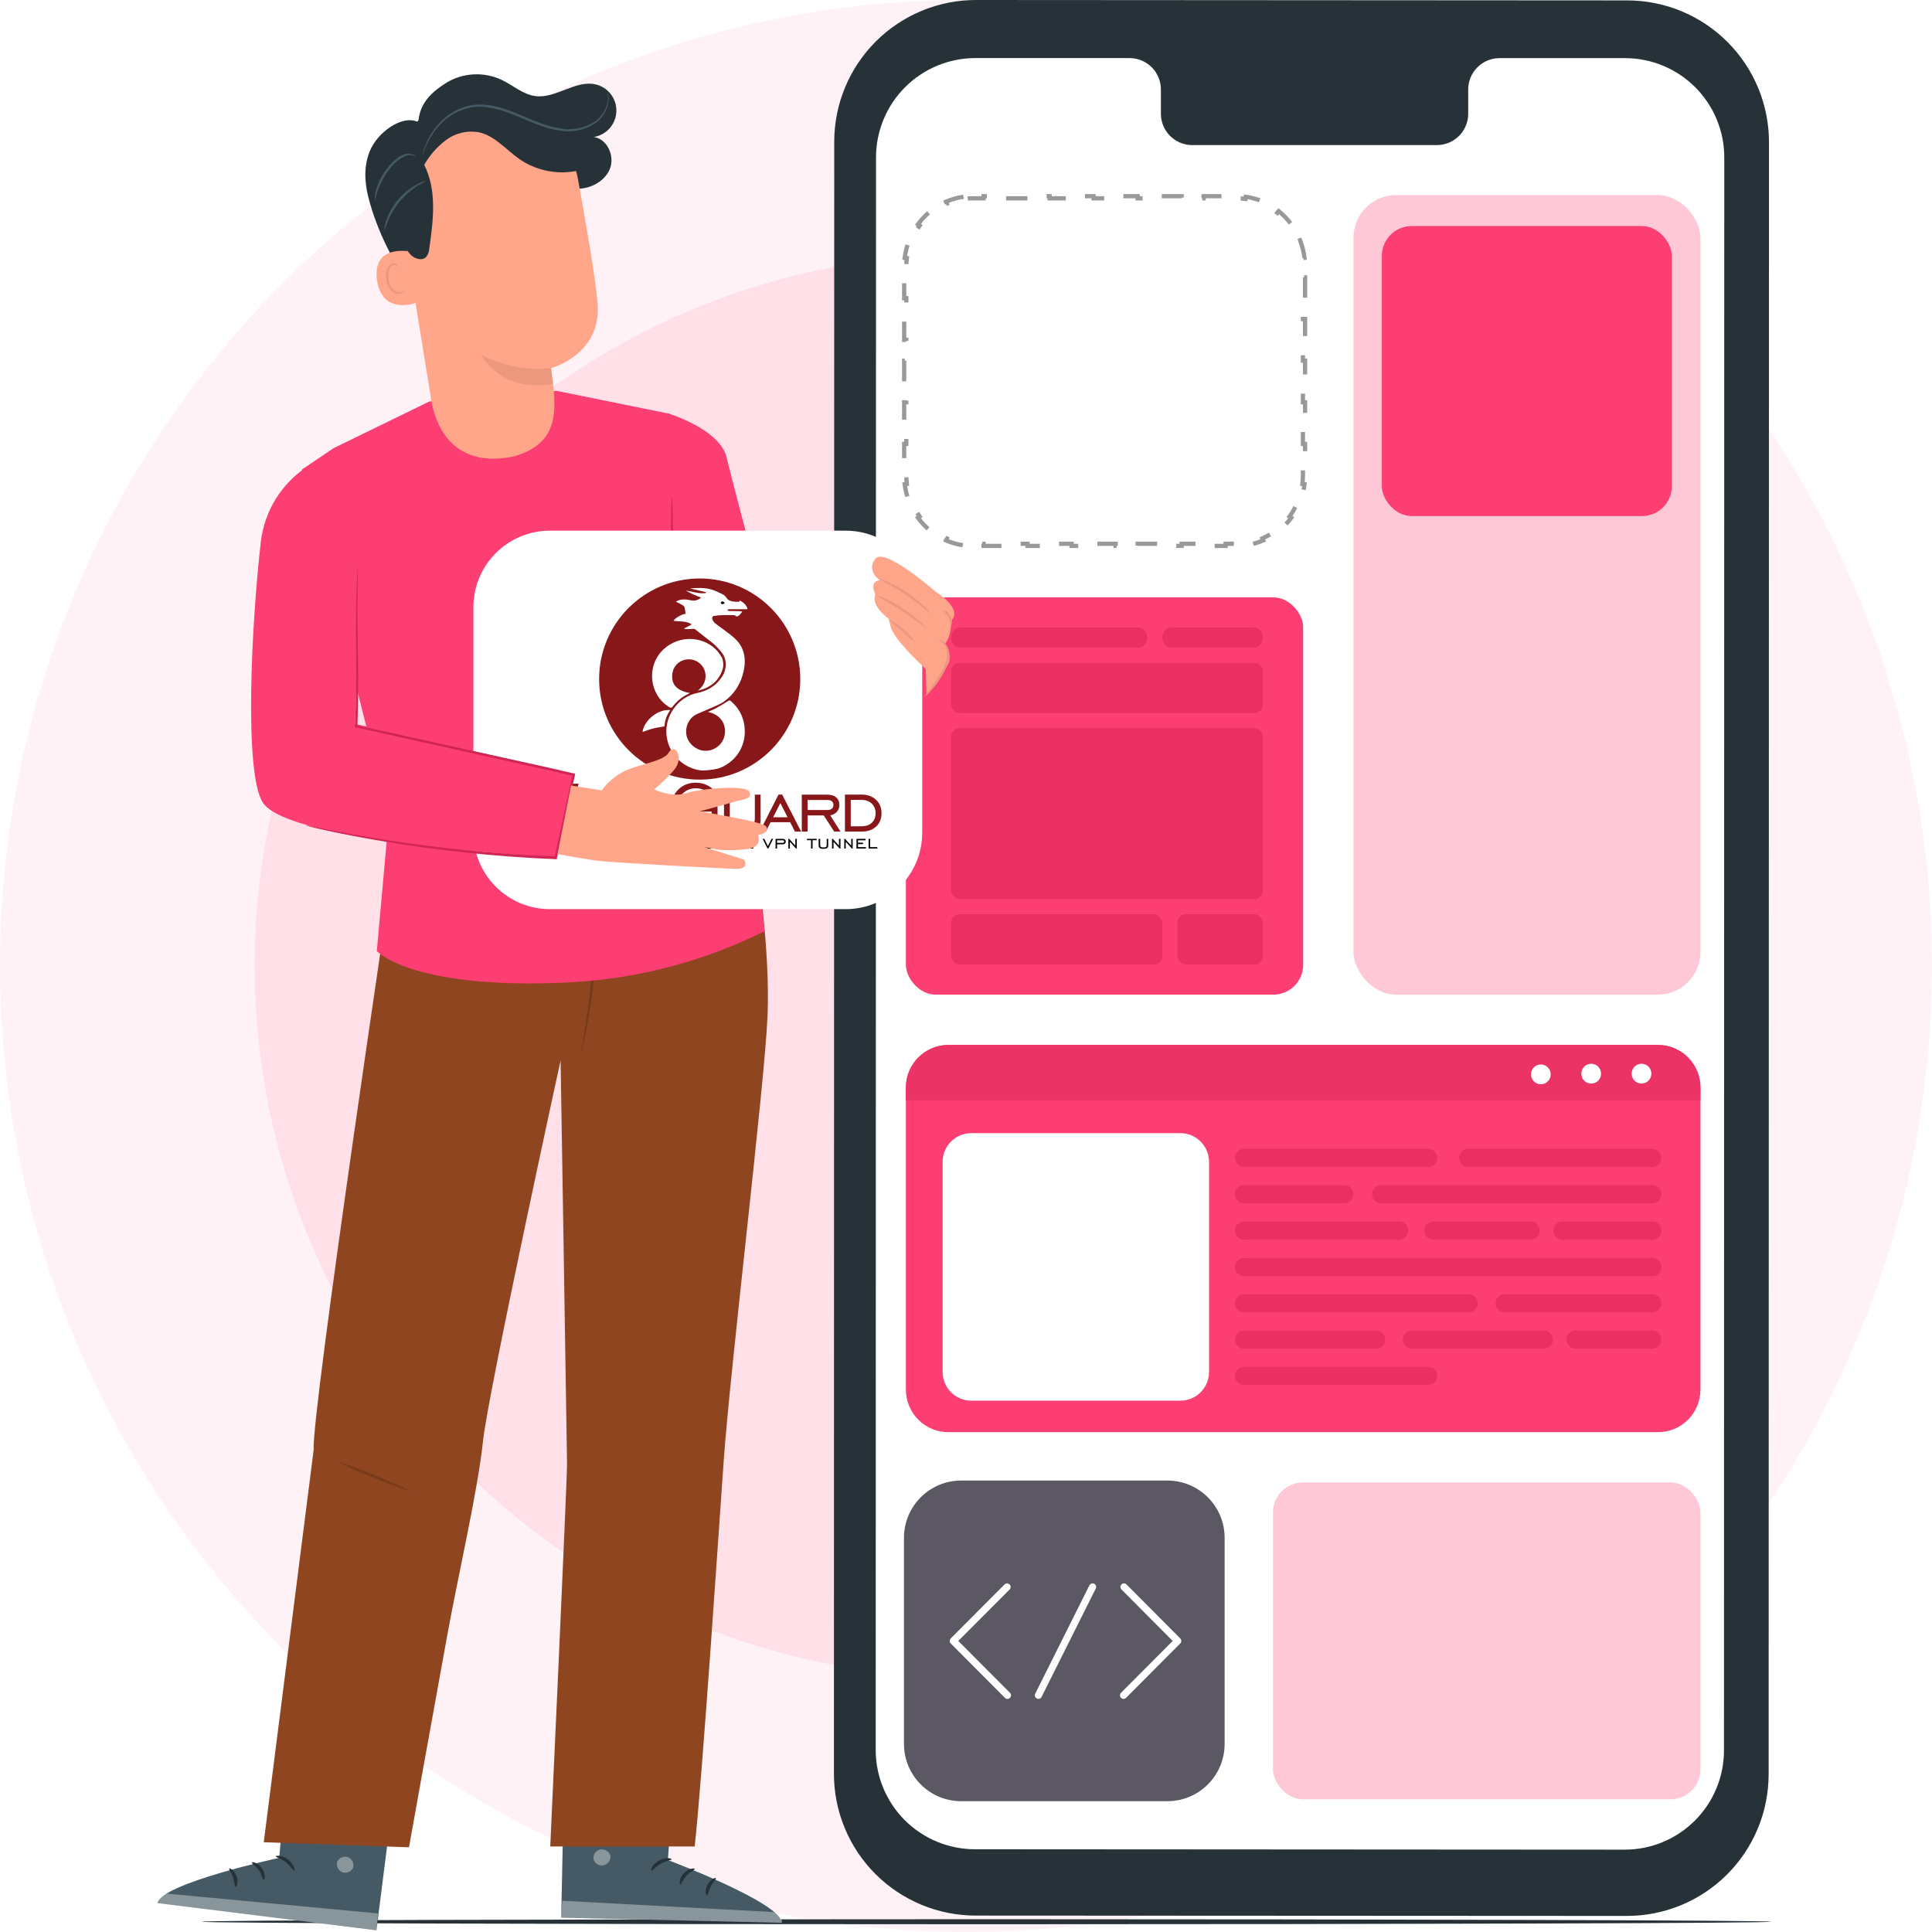 <svg width="453" height="453" viewBox="0 0 453 453" fill="none" xmlns="http://www.w3.org/2000/svg">
<circle cx="226.5" cy="226.5" r="226.5" fill="#FFF2F6"/>
<circle cx="226.5" cy="226.5" r="166.795" fill="#FFE0E9"/>
<path d="M415.213 450.589C415.213 450.929 332.85 451.179 231.279 451.179C129.709 451.179 47.328 450.929 47.328 450.589C47.328 450.249 129.674 450 231.279 450C332.885 450 415.213 450.272 415.213 450.589Z" fill="#263238"/>
<path d="M381.385 449.233L228.76 449.151C219.945 449.145 211.494 445.639 205.263 439.403C199.032 433.168 195.532 424.714 195.532 415.9L195.603 33.239C195.603 28.869 196.465 24.54 198.14 20.503C199.815 16.465 202.27 12.798 205.364 9.711C208.458 6.623 212.13 4.176 216.171 2.51C220.212 0.844 224.542 -0.009 228.913 7.52963e-05L381.55 0.094C390.365 0.101 398.817 3.607 405.047 9.842C411.278 16.077 414.778 24.531 414.778 33.346L414.696 415.994C414.696 420.365 413.833 424.693 412.159 428.73C410.484 432.768 408.029 436.435 404.935 439.523C401.841 442.61 398.168 445.057 394.127 446.723C390.086 448.39 385.756 449.243 381.385 449.233Z" fill="#263238"/>
<path d="M381.031 13.631H351.435C349.487 13.677 347.638 14.494 346.292 15.902C344.945 17.31 344.213 19.195 344.254 21.142V26.507C344.295 28.457 343.56 30.343 342.212 31.751C340.863 33.159 339.011 33.975 337.061 34.018H279.379C277.431 33.972 275.582 33.155 274.235 31.747C272.889 30.339 272.157 28.455 272.198 26.507V21.13C272.239 19.183 271.506 17.298 270.16 15.89C268.814 14.482 266.964 13.666 265.017 13.619H228.7C225.642 13.618 222.613 14.219 219.787 15.387C216.961 16.556 214.393 18.27 212.23 20.432C210.066 22.593 208.349 25.159 207.178 27.984C206.006 30.809 205.402 33.837 205.4 36.895L205.33 410.393C205.348 416.554 207.809 422.456 212.172 426.806C216.535 431.156 222.445 433.599 228.606 433.599L380.936 433.693C383.994 433.694 387.022 433.094 389.847 431.924C392.672 430.755 395.24 429.041 397.402 426.88C399.565 424.718 401.28 422.152 402.451 419.327C403.621 416.502 404.224 413.475 404.224 410.417L404.295 36.919C404.296 33.862 403.696 30.835 402.527 28.011C401.359 25.186 399.646 22.619 397.486 20.457C395.325 18.294 392.76 16.578 389.937 15.407C387.114 14.236 384.087 13.633 381.031 13.631Z" fill="white"/>
<path d="M225.91 46.145C224.475 46.342 223.1 46.735 221.811 47.298L222.011 47.756C220.741 48.31 219.557 49.034 218.486 49.901L218.171 49.512C217.068 50.404 216.08 51.443 215.235 52.599L215.639 52.894C214.832 53.999 214.159 55.215 213.646 56.516L213.181 56.333C212.668 57.635 212.31 59.019 212.131 60.462L212.627 60.523C212.543 61.201 212.5 61.892 212.5 62.594V65.034H212V69.916H212.5V74.797H212V79.678H212.5V84.559H212V89.441H212.5V94.322H212V99.203H212.5V104.084H212V108.965H212.5V111.406C212.5 112.108 212.543 112.799 212.627 113.477L212.131 113.538C212.31 114.981 212.668 116.365 213.181 117.667L213.646 117.484C214.159 118.785 214.832 120.001 215.639 121.106L215.235 121.401C216.08 122.557 217.068 123.596 218.171 124.488L218.486 124.099C219.557 124.966 220.741 125.69 222.011 126.244L221.811 126.702C223.1 127.265 224.475 127.658 225.91 127.855L225.978 127.36C226.653 127.452 227.341 127.5 228.041 127.5H230.621V128H235.781V127.5H240.94V128H246.1V127.5H251.26V128H256.42V127.5H261.58V128H266.74V127.5H271.9V128H277.06V127.5H282.22V128H287.38V127.5H289.96C290.659 127.5 291.348 127.452 292.022 127.36L292.09 127.855C293.525 127.658 294.9 127.265 296.19 126.702L295.99 126.244C297.259 125.69 298.443 124.966 299.515 124.099L299.829 124.488C300.933 123.596 301.921 122.557 302.765 121.401L302.362 121.106C303.168 120.001 303.841 118.785 304.354 117.484L304.819 117.667C305.332 116.365 305.69 114.981 305.869 113.538L305.373 113.477C305.457 112.799 305.5 112.108 305.5 111.406V108.965H306V104.084H305.5V99.203H306V94.322H305.5V89.441H306V84.559H305.5V79.678H306V74.797H305.5V69.916H306V65.034H305.5V62.594C305.5 61.892 305.457 61.201 305.373 60.523L305.869 60.462C305.69 59.019 305.332 57.635 304.819 56.333L304.354 56.516C303.841 55.215 303.168 53.999 302.362 52.894L302.765 52.599C301.921 51.443 300.933 50.404 299.829 49.512L299.515 49.901C298.443 49.034 297.259 48.31 295.99 47.756L296.19 47.298C294.9 46.735 293.525 46.342 292.09 46.145L292.022 46.641C291.348 46.548 290.659 46.5 289.96 46.5H287.38V46H282.22V46.5H277.06V46H271.9V46.5H266.74V46H261.58V46.5H256.42V46H251.26V46.5H246.1V46H240.94V46.5H235.781V46H230.621V46.5H228.041C227.341 46.5 226.653 46.548 225.978 46.641L225.91 46.145Z" fill="white" stroke="#99989A" stroke-dasharray="5 5"/>
<rect x="317.347" y="45.74" width="81.359" height="187.48" rx="10" fill="#FFC8D7"/>
<rect x="324" y="53" width="68" height="68" rx="7" fill="#FD3E72"/>
<rect x="212.406" y="140.07" width="93.151" height="93.151" rx="7" fill="#FD3E72"/>
<path d="M266.948 151.861H225.084C224.536 151.861 224.01 151.612 223.622 151.168C223.235 150.725 223.017 150.123 223.017 149.495C223.02 148.871 223.24 148.273 223.627 147.832C224.015 147.392 224.538 147.145 225.084 147.145H266.948C267.493 147.145 268.016 147.392 268.401 147.833C268.786 148.274 269.003 148.872 269.003 149.495C269.004 149.805 268.952 150.113 268.85 150.4C268.748 150.687 268.597 150.948 268.406 151.167C268.215 151.387 267.988 151.562 267.737 151.681C267.487 151.8 267.219 151.861 266.948 151.861Z" fill="#EB2F62"/>
<path d="M293.961 151.861L274.715 151.861C274.138 151.861 273.585 151.612 273.177 151.168C272.769 150.724 272.54 150.123 272.54 149.495C272.543 148.87 272.774 148.273 273.182 147.832C273.589 147.392 274.14 147.145 274.715 147.145L293.961 147.145C294.534 147.145 295.084 147.392 295.489 147.833C295.894 148.274 296.122 148.872 296.122 149.495C296.124 149.805 296.069 150.112 295.961 150.399C295.854 150.686 295.695 150.947 295.494 151.167C295.293 151.387 295.054 151.561 294.791 151.681C294.528 151.8 294.246 151.861 293.961 151.861Z" fill="#EB2F62"/>
<rect x="223.017" y="155.398" width="73.106" height="11.791" rx="2" fill="#EB2F62"/>
<rect x="223.017" y="170.727" width="73.106" height="40.09" rx="2" fill="#EB2F62"/>
<rect x="223.017" y="214.354" width="49.523" height="11.791" rx="2" fill="#EB2F62"/>
<rect x="276.077" y="214.354" width="20.045" height="11.791" rx="2" fill="#EB2F62"/>
<path d="M398.707 255.009V325.822C398.707 327.134 398.45 328.433 397.949 329.645C397.449 330.857 396.715 331.958 395.791 332.885C394.866 333.813 393.769 334.548 392.561 335.049C391.353 335.549 390.059 335.806 388.752 335.805H222.362C221.055 335.806 219.761 335.549 218.553 335.049C217.345 334.548 216.248 333.813 215.323 332.885C214.398 331.958 213.665 330.857 213.164 329.645C212.664 328.433 212.406 327.134 212.406 325.822V255.009C212.406 252.358 213.455 249.815 215.322 247.94C217.189 246.065 219.721 245.012 222.362 245.012H388.752C391.392 245.012 393.925 246.065 395.792 247.94C397.659 249.815 398.707 252.358 398.707 255.009Z" fill="#FD3E72"/>
<path d="M276.761 265.689H227.745C224.029 265.689 221.016 268.715 221.016 272.447V321.666C221.016 325.398 224.029 328.424 227.745 328.424H276.761C280.477 328.424 283.49 325.398 283.49 321.666V272.447C283.49 268.715 280.477 265.689 276.761 265.689Z" fill="white"/>
<path d="M334.862 273.629H291.69C291.124 273.629 290.582 273.403 290.182 273.002C289.782 272.6 289.557 272.055 289.557 271.487C289.561 270.922 289.787 270.381 290.187 269.982C290.586 269.584 291.126 269.36 291.69 269.36H334.862C335.424 269.36 335.963 269.584 336.36 269.983C336.757 270.382 336.981 270.923 336.981 271.487C336.982 271.768 336.929 272.046 336.823 272.306C336.718 272.566 336.562 272.802 336.365 273.001C336.168 273.2 335.934 273.358 335.676 273.466C335.418 273.573 335.142 273.629 334.862 273.629Z" fill="#EB2F62"/>
<path d="M315.186 282.15H291.647C291.082 282.15 290.539 281.925 290.139 281.523C289.74 281.122 289.515 280.577 289.515 280.009C289.515 279.728 289.57 279.451 289.677 279.192C289.785 278.933 289.942 278.697 290.14 278.5C290.338 278.302 290.574 278.145 290.832 278.039C291.091 277.933 291.368 277.88 291.647 277.881H315.186C315.465 277.88 315.742 277.933 316.001 278.039C316.259 278.145 316.495 278.302 316.693 278.5C316.891 278.697 317.048 278.933 317.156 279.192C317.263 279.451 317.318 279.728 317.318 280.009C317.318 280.577 317.093 281.122 316.694 281.523C316.294 281.925 315.751 282.15 315.186 282.15Z" fill="#EB2F62"/>
<path d="M387.419 282.15H323.837C323.271 282.15 322.729 281.925 322.329 281.523C321.929 281.122 321.704 280.577 321.704 280.009C321.704 279.728 321.76 279.451 321.867 279.192C321.974 278.933 322.131 278.697 322.33 278.5C322.528 278.302 322.763 278.145 323.022 278.039C323.28 277.933 323.557 277.88 323.837 277.881H387.419C387.697 277.88 387.974 277.933 388.231 278.04C388.489 278.146 388.724 278.302 388.921 278.5C389.118 278.698 389.274 278.934 389.38 279.193C389.485 279.452 389.539 279.729 389.537 280.009C389.539 280.29 389.485 280.568 389.38 280.827C389.274 281.087 389.118 281.323 388.921 281.522C388.725 281.721 388.49 281.879 388.232 281.987C387.975 282.095 387.698 282.15 387.419 282.15Z" fill="#EB2F62"/>
<path d="M328.05 290.673H291.69C291.124 290.673 290.582 290.448 290.182 290.046C289.782 289.644 289.557 289.1 289.557 288.532C289.557 288.251 289.612 287.973 289.72 287.714C289.827 287.455 289.984 287.22 290.183 287.022C290.381 286.825 290.616 286.668 290.875 286.562C291.133 286.456 291.41 286.402 291.69 286.404H328.05C328.612 286.404 329.15 286.628 329.548 287.027C329.945 287.426 330.168 287.968 330.168 288.532C330.168 289.097 329.946 289.64 329.549 290.041C329.152 290.442 328.613 290.67 328.05 290.673Z" fill="#EB2F62"/>
<path d="M358.898 290.673H336.052C335.496 290.659 334.968 290.427 334.58 290.027C334.192 289.627 333.975 289.09 333.975 288.532C333.975 288.251 334.03 287.973 334.137 287.714C334.245 287.455 334.402 287.22 334.6 287.022C334.798 286.825 335.034 286.668 335.292 286.562C335.551 286.456 335.828 286.402 336.107 286.404H358.898C359.177 286.402 359.454 286.456 359.713 286.562C359.972 286.668 360.207 286.825 360.405 287.022C360.603 287.22 360.76 287.455 360.868 287.714C360.975 287.973 361.03 288.251 361.03 288.532C361.03 289.1 360.806 289.644 360.406 290.046C360.006 290.448 359.464 290.673 358.898 290.673Z" fill="#EB2F62"/>
<path d="M387.421 290.673H366.375C365.809 290.673 365.267 290.448 364.867 290.046C364.467 289.644 364.242 289.1 364.242 288.532C364.242 288.251 364.298 287.973 364.405 287.714C364.512 287.455 364.67 287.22 364.868 287.022C365.066 286.825 365.301 286.668 365.56 286.562C365.818 286.456 366.095 286.402 366.375 286.404H387.421C387.7 286.402 387.976 286.456 388.234 286.562C388.492 286.669 388.726 286.825 388.923 287.023C389.12 287.221 389.276 287.456 389.382 287.715C389.488 287.974 389.541 288.252 389.54 288.532C389.541 288.812 389.488 289.091 389.382 289.35C389.277 289.61 389.121 289.846 388.924 290.045C388.727 290.244 388.493 290.402 388.235 290.51C387.977 290.618 387.7 290.673 387.421 290.673Z" fill="#EB2F62"/>
<path d="M387.422 299.239H291.69C291.124 299.239 290.582 299.013 290.182 298.612C289.782 298.21 289.557 297.665 289.557 297.097C289.557 296.817 289.612 296.539 289.72 296.28C289.827 296.021 289.984 295.786 290.183 295.588C290.381 295.39 290.616 295.234 290.875 295.128C291.133 295.022 291.41 294.968 291.69 294.97H387.422C387.701 294.968 387.977 295.022 388.235 295.128C388.493 295.234 388.727 295.391 388.925 295.589C389.122 295.787 389.278 296.022 389.383 296.281C389.489 296.54 389.543 296.818 389.541 297.097C389.543 297.378 389.489 297.656 389.384 297.916C389.278 298.176 389.122 298.412 388.925 298.611C388.728 298.81 388.494 298.968 388.236 299.076C387.978 299.184 387.702 299.239 387.422 299.239Z" fill="#EB2F62"/>
<path d="M344.374 307.721H291.69C291.124 307.721 290.582 307.496 290.182 307.094C289.782 306.692 289.557 306.148 289.557 305.58C289.557 305.012 289.782 304.467 290.182 304.065C290.582 303.664 291.124 303.438 291.69 303.438H344.374C344.94 303.438 345.482 303.664 345.882 304.065C346.282 304.467 346.507 305.012 346.507 305.58C346.507 306.148 346.282 306.692 345.882 307.094C345.482 307.496 344.94 307.721 344.374 307.721Z" fill="#EB2F62"/>
<path d="M387.42 307.721H352.804C352.239 307.721 351.696 307.496 351.296 307.094C350.897 306.692 350.672 306.148 350.672 305.58C350.672 305.012 350.897 304.467 351.296 304.065C351.696 303.664 352.239 303.438 352.804 303.438H387.42C387.699 303.438 387.976 303.494 388.234 303.602C388.492 303.709 388.726 303.867 388.923 304.066C389.12 304.265 389.275 304.502 389.381 304.761C389.487 305.021 389.54 305.299 389.538 305.58C389.54 305.86 389.487 306.138 389.381 306.398C389.275 306.658 389.12 306.894 388.923 307.093C388.726 307.292 388.492 307.45 388.234 307.558C387.976 307.666 387.699 307.721 387.42 307.721Z" fill="#EB2F62"/>
<path d="M322.65 316.23H291.69C291.41 316.232 291.133 316.178 290.875 316.072C290.616 315.966 290.381 315.81 290.183 315.612C289.984 315.414 289.827 315.179 289.72 314.92C289.612 314.661 289.557 314.383 289.557 314.103C289.557 313.821 289.612 313.543 289.72 313.283C289.827 313.023 289.984 312.787 290.182 312.588C290.38 312.389 290.615 312.232 290.874 312.124C291.132 312.016 291.41 311.961 291.69 311.961H322.65C323.213 311.965 323.752 312.192 324.149 312.593C324.545 312.994 324.768 313.537 324.768 314.103C324.768 314.667 324.545 315.208 324.148 315.607C323.75 316.006 323.212 316.23 322.65 316.23Z" fill="#EB2F62"/>
<path d="M361.973 316.23H331.026C330.747 316.232 330.47 316.178 330.212 316.072C329.953 315.966 329.718 315.81 329.52 315.612C329.321 315.414 329.164 315.179 329.057 314.92C328.949 314.661 328.894 314.383 328.894 314.103C328.894 313.821 328.949 313.543 329.057 313.283C329.164 313.023 329.321 312.787 329.519 312.588C329.717 312.389 329.952 312.232 330.211 312.124C330.469 312.016 330.746 311.961 331.026 311.961H361.973C362.253 311.961 362.53 312.016 362.789 312.124C363.048 312.232 363.283 312.389 363.481 312.588C363.679 312.787 363.836 313.023 363.943 313.283C364.05 313.543 364.105 313.821 364.105 314.103C364.105 314.383 364.05 314.661 363.943 314.92C363.835 315.179 363.678 315.414 363.48 315.612C363.282 315.81 363.046 315.966 362.788 316.072C362.529 316.178 362.252 316.232 361.973 316.23Z" fill="#EB2F62"/>
<path d="M387.419 316.23H369.419C369.14 316.232 368.863 316.178 368.604 316.072C368.346 315.966 368.11 315.81 367.912 315.612C367.714 315.414 367.557 315.179 367.449 314.92C367.342 314.661 367.287 314.383 367.287 314.103C367.287 313.821 367.342 313.543 367.449 313.283C367.556 313.023 367.713 312.787 367.911 312.588C368.109 312.389 368.344 312.232 368.603 312.124C368.862 312.016 369.139 311.961 369.419 311.961H387.419C387.699 311.961 387.975 312.017 388.233 312.124C388.491 312.232 388.725 312.39 388.922 312.589C389.119 312.788 389.275 313.024 389.381 313.284C389.486 313.544 389.54 313.822 389.538 314.103C389.54 314.382 389.486 314.66 389.38 314.919C389.274 315.178 389.118 315.413 388.921 315.611C388.724 315.809 388.49 315.966 388.232 316.072C387.974 316.178 387.698 316.232 387.419 316.23Z" fill="#EB2F62"/>
<path d="M334.862 324.752H291.69C291.41 324.753 291.133 324.7 290.875 324.594C290.616 324.488 290.381 324.331 290.183 324.133C289.984 323.936 289.827 323.701 289.72 323.441C289.612 323.182 289.557 322.905 289.557 322.624C289.557 322.056 289.782 321.511 290.182 321.11C290.582 320.708 291.124 320.483 291.69 320.483H334.862C335.142 320.483 335.418 320.538 335.676 320.646C335.934 320.754 336.168 320.912 336.365 321.111C336.562 321.31 336.718 321.546 336.823 321.806C336.929 322.065 336.982 322.343 336.981 322.624C336.982 322.904 336.929 323.181 336.823 323.44C336.717 323.699 336.561 323.935 336.364 324.133C336.167 324.331 335.933 324.487 335.675 324.593C335.417 324.7 335.141 324.753 334.862 324.752Z" fill="#EB2F62"/>
<path d="M387.419 273.629H344.247C343.681 273.629 343.139 273.403 342.739 273.002C342.339 272.6 342.114 272.055 342.114 271.487C342.118 270.922 342.344 270.381 342.744 269.982C343.143 269.584 343.683 269.36 344.247 269.36H387.419C387.981 269.36 388.52 269.584 388.917 269.983C389.314 270.382 389.538 270.923 389.538 271.487C389.539 271.768 389.486 272.046 389.38 272.306C389.275 272.566 389.119 272.802 388.922 273.001C388.725 273.2 388.491 273.358 388.233 273.466C387.975 273.573 387.699 273.629 387.419 273.629Z" fill="#EB2F62"/>
<path d="M398.707 255.009V257.985H212.406V255.009C212.406 252.358 213.455 249.815 215.322 247.94C217.189 246.065 219.721 245.012 222.362 245.012H388.752C391.392 245.012 393.925 246.065 395.792 247.94C397.659 249.815 398.707 252.358 398.707 255.009Z" fill="#EB3365"/>
<path d="M363.592 251.73C363.617 252.049 363.575 252.37 363.471 252.672C363.366 252.974 363.2 253.252 362.984 253.487C362.767 253.721 362.505 253.909 362.213 254.037C361.921 254.165 361.605 254.231 361.287 254.231C360.968 254.231 360.653 254.165 360.361 254.037C360.069 253.909 359.806 253.721 359.59 253.487C359.373 253.252 359.207 252.974 359.103 252.672C358.998 252.37 358.957 252.049 358.981 251.73C359.026 251.147 359.289 250.602 359.716 250.205C360.143 249.808 360.704 249.587 361.287 249.587C361.869 249.587 362.43 249.808 362.857 250.205C363.285 250.602 363.547 251.147 363.592 251.73Z" fill="white"/>
<path d="M375.402 251.729C375.405 252.189 375.271 252.64 375.019 253.023C374.767 253.407 374.406 253.707 373.984 253.885C373.562 254.063 373.097 254.111 372.647 254.023C372.198 253.935 371.784 253.715 371.46 253.39C371.135 253.066 370.913 252.652 370.823 252.202C370.732 251.751 370.777 251.283 370.952 250.858C371.127 250.433 371.423 250.069 371.804 249.813C372.184 249.558 372.632 249.421 373.09 249.421C373.701 249.421 374.287 249.664 374.72 250.096C375.153 250.529 375.398 251.116 375.402 251.729Z" fill="white"/>
<path d="M387.2 251.73C387.203 252.19 387.069 252.641 386.816 253.025C386.563 253.409 386.202 253.709 385.779 253.886C385.356 254.064 384.89 254.111 384.44 254.022C383.99 253.933 383.577 253.711 383.253 253.386C382.929 253.06 382.708 252.645 382.619 252.193C382.531 251.741 382.578 251.273 382.754 250.848C382.931 250.423 383.23 250.061 383.612 249.807C383.994 249.553 384.443 249.418 384.902 249.421C385.511 249.421 386.096 249.664 386.527 250.097C386.958 250.53 387.2 251.117 387.2 251.73Z" fill="white"/>
<path d="M273.714 347.595H225.383C218.216 347.595 212.406 353.405 212.406 360.572V408.903C212.406 416.07 218.216 421.88 225.383 421.88H273.714C280.881 421.88 286.691 416.07 286.691 408.903V360.572C286.691 353.405 280.881 347.595 273.714 347.595Z" fill="#5B5863" stroke="#5B5863" stroke-width="0.9" stroke-miterlimit="10"/>
<path d="M236.133 372.095L223.514 384.756L236.219 397.504" stroke="white" stroke-width="1.67" stroke-linecap="round" stroke-linejoin="round"/>
<path d="M263.546 372.095L276.144 384.756L263.44 397.504" stroke="white" stroke-width="1.67" stroke-linecap="round" stroke-linejoin="round"/>
<path d="M256.179 372.095L243.475 397.504" stroke="white" stroke-width="1.67" stroke-linecap="round" stroke-linejoin="round"/>
<rect x="298.482" y="347.595" width="100.225" height="74.285" rx="7" fill="#FFC8D7"/>
<path d="M132.4 410.346L131.587 449.634L183.303 450.813C183.126 446.097 156.608 436.133 156.608 436.133L158.235 410.982L132.4 410.346Z" fill="#455A64"/>
<g opacity="0.6">
<path opacity="0.6" d="M140.679 433.669C140.187 433.782 139.757 434.078 139.475 434.495C139.193 434.913 139.079 435.423 139.158 435.921C139.296 436.414 139.617 436.837 140.054 437.104C140.492 437.371 141.014 437.462 141.516 437.36C142.031 437.241 142.483 436.932 142.78 436.495C143.077 436.057 143.198 435.524 143.12 435.001C142.921 434.495 142.538 434.083 142.049 433.847C141.559 433.611 140.998 433.568 140.478 433.728" fill="white"/>
</g>
<g opacity="0.6">
<path opacity="0.6" d="M131.587 449.634L131.834 445.672L181.357 448.325C181.357 448.325 183.633 449.315 183.338 450.848L131.587 449.634Z" fill="white"/>
</g>
<path d="M157.458 435.944C157.458 436.18 156.173 436.251 154.911 436.994C153.649 437.737 152.966 438.715 152.73 438.621C152.494 438.527 152.918 437.147 154.463 436.263C156.008 435.379 157.517 435.72 157.458 435.944Z" fill="#263238"/>
<path d="M162.882 438.209C162.94 438.444 161.832 438.822 160.948 439.812C160.063 440.803 159.769 441.864 159.533 441.852C159.297 441.84 159.156 440.472 160.287 439.27C161.419 438.067 162.882 437.961 162.882 438.209Z" fill="#263238"/>
<path d="M165.746 444.399C165.511 444.399 165.192 443.22 165.876 441.947C166.56 440.673 167.751 440.166 167.857 440.367C167.963 440.567 167.209 441.251 166.678 442.312C166.147 443.373 165.994 444.376 165.746 444.399Z" fill="#263238"/>
<path d="M157.152 430.167C157.045 430.379 155.89 430.025 154.463 430.084C153.036 430.143 151.904 430.544 151.787 430.332C151.669 430.12 152.753 429.294 154.44 429.259C156.126 429.224 157.281 429.955 157.152 430.167Z" fill="#263238"/>
<path d="M156.078 424.342C155.221 424.538 154.329 424.514 153.484 424.271C152.558 424.088 151.656 423.799 150.795 423.41C150.289 423.188 149.8 422.928 149.333 422.632C149.05 422.475 148.792 422.276 148.567 422.043C148.403 421.875 148.305 421.655 148.29 421.421C148.274 421.188 148.343 420.956 148.484 420.769C148.626 420.596 148.806 420.458 149.011 420.368C149.216 420.278 149.44 420.237 149.663 420.25C149.992 420.253 150.317 420.305 150.63 420.404C152.094 420.767 153.446 421.484 154.569 422.491C155.748 423.575 156.137 424.472 156.043 424.519C155.948 424.566 155.359 423.835 154.168 422.939C153.464 422.419 152.7 421.987 151.892 421.653C151.409 421.459 150.913 421.302 150.406 421.182C149.864 421.04 149.404 421.029 149.227 421.253C149.05 421.477 149.227 421.37 149.286 421.524C149.45 421.694 149.637 421.841 149.84 421.96C150.278 422.24 150.731 422.495 151.196 422.726C151.99 423.125 152.819 423.448 153.672 423.693C154.488 423.854 155.292 424.071 156.078 424.342Z" fill="#263238"/>
<path d="M155.737 424.672C155.643 424.672 155.171 423.847 155.112 422.314C155.101 421.408 155.245 420.507 155.536 419.649C155.717 419.133 155.954 418.638 156.244 418.175C156.403 417.852 156.641 417.575 156.936 417.369C157.23 417.163 157.572 417.034 157.93 416.996C158.158 417.001 158.379 417.071 158.567 417.199C158.755 417.326 158.903 417.506 158.991 417.715C159.119 417.999 159.198 418.302 159.227 418.611C159.316 419.158 159.316 419.715 159.227 420.262C159.059 421.184 158.652 422.045 158.048 422.762C157.01 424.012 155.949 424.271 155.926 424.188C155.902 424.106 156.739 423.622 157.541 422.42C158.004 421.738 158.307 420.96 158.425 420.144C158.496 419.675 158.496 419.198 158.425 418.729C158.355 418.21 158.166 417.786 157.954 417.833C157.741 417.88 157.246 418.199 157.034 418.611C156.765 419.025 156.536 419.463 156.35 419.92C156.046 420.702 155.855 421.524 155.784 422.361C155.631 423.74 155.878 424.637 155.737 424.672Z" fill="#263238"/>
<path d="M93.206 413.6L88.266 452.593L36.927 446.214C37.788 441.616 65.485 435.602 65.485 435.602L67.56 410.487L93.206 413.6Z" fill="#455A64"/>
<g opacity="0.6">
<path opacity="0.6" d="M81.616 435.473C82.082 435.658 82.462 436.012 82.681 436.464C82.899 436.916 82.94 437.433 82.795 437.913C82.587 438.378 82.213 438.747 81.745 438.948C81.278 439.149 80.752 439.167 80.272 438.998C79.785 438.794 79.393 438.413 79.175 437.932C78.956 437.451 78.927 436.906 79.093 436.404C79.365 435.945 79.798 435.603 80.308 435.446C80.818 435.289 81.369 435.328 81.852 435.555" fill="white"/>
</g>
<g opacity="0.6">
<path opacity="0.6" d="M88.267 452.594L88.609 448.644L39.263 444.01C39.263 444.01 36.904 444.67 36.904 446.215L88.267 452.594Z" fill="white"/>
</g>
<path d="M64.684 435.261C64.684 435.497 65.863 435.756 67.042 436.676C68.221 437.596 68.716 438.669 68.964 438.598C69.212 438.527 68.964 437.124 67.596 436.039C66.229 434.955 64.649 435.037 64.684 435.261Z" fill="#263238"/>
<path d="M59.035 436.699C58.953 436.911 59.99 437.454 60.721 438.562C61.453 439.67 61.57 440.767 61.818 440.779C62.066 440.79 62.396 439.482 61.453 438.114C60.509 436.746 59.118 436.463 59.035 436.699Z" fill="#263238"/>
<path d="M55.239 442.406C55.463 442.489 55.958 441.345 55.475 439.965C54.992 438.586 53.871 437.925 53.742 438.114C53.612 438.303 54.26 439.081 54.638 440.213C55.015 441.345 54.992 442.347 55.239 442.406Z" fill="#263238"/>
<path d="M65.828 429.589C65.898 429.825 67.089 429.589 68.504 429.907C69.919 430.226 70.957 430.733 71.11 430.544C71.263 430.355 70.308 429.365 68.646 429.082C66.983 428.799 65.721 429.388 65.828 429.589Z" fill="#263238"/>
<path d="M67.75 423.988C68.567 424.307 69.452 424.413 70.321 424.294C71.262 424.249 72.196 424.099 73.104 423.846C73.638 423.695 74.161 423.51 74.672 423.292C74.976 423.171 75.261 423.008 75.521 422.809C75.704 422.664 75.831 422.46 75.879 422.231C75.926 422.002 75.891 421.764 75.78 421.559C75.67 421.378 75.521 421.223 75.343 421.107C75.166 420.991 74.965 420.915 74.754 420.887C74.429 420.845 74.101 420.845 73.776 420.887C73.213 420.949 72.657 421.059 72.113 421.217C71.208 421.474 70.348 421.872 69.566 422.396C68.246 423.292 67.727 424.129 67.809 424.188C67.892 424.247 68.588 423.61 69.896 422.903C70.668 422.489 71.488 422.172 72.337 421.96C72.841 421.838 73.353 421.755 73.87 421.712C74.424 421.653 74.896 421.712 75.049 421.948C75.202 422.184 75.049 422.078 74.967 422.207C74.775 422.352 74.565 422.471 74.342 422.561C73.869 422.776 73.385 422.965 72.891 423.127C72.045 423.398 71.177 423.596 70.297 423.717C69.443 423.743 68.591 423.833 67.75 423.988Z" fill="#263238"/>
<path d="M68.033 424.365C68.115 424.365 68.717 423.622 69 422.101C69.158 421.208 69.158 420.294 69 419.401C68.901 418.866 68.743 418.344 68.528 417.844C68.422 417.497 68.228 417.182 67.966 416.93C67.704 416.679 67.382 416.498 67.031 416.406C66.803 416.371 66.569 416.404 66.36 416.5C66.15 416.596 65.974 416.752 65.852 416.948C65.687 417.215 65.564 417.505 65.486 417.809C65.329 418.34 65.261 418.894 65.286 419.448C65.32 420.385 65.592 421.297 66.076 422.101C66.925 423.48 67.939 423.893 67.974 423.811C67.481 423.182 67.031 422.52 66.63 421.83C66.272 421.095 66.087 420.288 66.087 419.471C66.094 418.995 66.169 418.523 66.311 418.068C66.453 417.573 66.712 417.172 66.901 417.255C67.09 417.337 67.55 417.726 67.703 418.163C67.909 418.613 68.071 419.083 68.186 419.566C68.374 420.377 68.442 421.211 68.387 422.042C68.269 423.457 67.903 424.306 68.033 424.365Z" fill="#263238"/>
<path d="M177.267 201.665L91.993 204.389C91.993 204.389 73.021 331.121 73.54 339.988L61.843 431.959L95.896 433.138C95.896 433.138 101.249 403.236 104.987 382.79C107.475 369.218 112.061 349.291 113.241 337.983C114.42 326.675 131.446 248.629 131.446 248.629C131.446 248.629 132.92 339.422 132.955 343.159C132.991 346.897 129.017 432.949 129.017 432.949H162.882C164.638 417.432 168.777 355.292 169.673 342.735C171.289 320.072 179.224 254.855 179.955 238.489C180.686 222.123 177.267 201.665 177.267 201.665Z" fill="#8F4620"/>
<path d="M104.939 215.272C104.611 213.982 104.472 212.652 104.527 211.322C104.386 210 104.446 208.665 104.704 207.36C105.026 208.651 105.165 209.981 105.116 211.31C105.25 212.633 105.19 213.967 104.939 215.272Z" fill="#455A64"/>
<path d="M108.053 214.352C107.858 212.1 108.07 209.832 108.678 207.655C108.867 208.771 108.867 209.911 108.678 211.027C108.653 212.162 108.442 213.285 108.053 214.352Z" fill="#455A64"/>
<path d="M160.087 214.352C159.694 212.446 159.694 210.48 160.087 208.574C160.48 210.48 160.48 212.446 160.087 214.352Z" fill="#455A64"/>
<path d="M163.436 215.873C163.019 214.685 162.906 213.413 163.105 212.17C163.116 210.913 163.436 209.678 164.037 208.574C164.003 209.795 163.885 211.013 163.683 212.217C163.68 213.44 163.597 214.661 163.436 215.873Z" fill="#455A64"/>
<path d="M136.267 246.625C136.287 246.124 136.354 245.627 136.468 245.139C136.645 244.078 136.869 242.781 137.152 241.13C137.706 237.746 138.331 233.053 138.791 227.83C139.251 222.606 139.321 217.878 139.31 214.447C139.31 212.819 139.31 211.452 139.31 210.379C139.267 209.88 139.267 209.379 139.31 208.881C139.427 209.368 139.49 209.866 139.498 210.367C139.581 211.334 139.663 212.725 139.71 214.435C139.847 218.918 139.733 223.406 139.369 227.877C139.01 232.349 138.4 236.797 137.541 241.201C137.211 242.887 136.916 244.255 136.68 245.186C136.587 245.677 136.449 246.159 136.267 246.625Z" fill="#773A1B"/>
<path d="M133.403 209.836C132.745 209.961 132.145 210.296 131.693 210.791C131.469 211.049 131.303 211.352 131.208 211.679C131.112 212.007 131.089 212.352 131.139 212.69C131.256 213.077 131.476 213.425 131.776 213.696C132.077 213.967 132.445 214.151 132.842 214.227C133.24 214.304 133.65 214.27 134.03 214.13C134.409 213.99 134.743 213.749 134.995 213.432C135.165 213.134 135.269 212.804 135.301 212.462C135.334 212.121 135.294 211.776 135.184 211.451C134.963 210.835 134.55 210.305 134.005 209.942C134.005 209.942 134.229 209.942 134.571 210.084C135.042 210.352 135.415 210.765 135.632 211.263C135.798 211.648 135.874 212.066 135.853 212.485C135.833 212.904 135.717 213.313 135.514 213.68C135.213 214.104 134.796 214.432 134.313 214.626C133.83 214.82 133.302 214.871 132.791 214.772C132.28 214.674 131.809 214.431 131.432 214.072C131.056 213.714 130.79 213.254 130.668 212.749C130.612 212.335 130.653 211.914 130.788 211.519C130.923 211.124 131.148 210.766 131.446 210.473C131.824 210.072 132.327 209.81 132.873 209.73C133.156 209.73 133.403 209.813 133.403 209.836Z" fill="#455A64"/>
<path d="M96.226 349.668C93.288 348.776 90.409 347.701 87.606 346.449C84.713 345.385 81.893 344.133 79.164 342.699C82.102 343.591 84.98 344.666 87.783 345.918C90.677 346.981 93.497 348.234 96.226 349.668Z" fill="#773A1B"/>
<path d="M156.573 96.899C156.573 96.899 168.742 100.566 170.345 107.193C172.302 115.27 184.73 161.94 184.73 161.94L209.398 144.736L218.831 155.195C218.831 155.195 196.321 198.209 183.799 198.198C173.34 198.198 164.155 190.191 164.155 190.191L150.736 151.41L156.573 96.899Z" fill="#FD3E72"/>
<path d="M78.222 105.083L70.781 110.094L91.192 191.453L88.35 223.019C93.715 227.735 108.761 231.732 134.477 230.282C150.067 229.356 165.309 225.285 179.284 218.314L174.143 175.111L157.789 122.463L156.609 96.935L130.48 91.641L100.648 94.141L78.222 105.083Z" fill="#FD3E72"/>
<path d="M157.599 161.94C157.433 161.94 157.28 151.8 157.257 139.289C157.233 126.779 157.375 116.65 157.551 116.65C157.728 116.65 157.882 126.779 157.893 139.289C157.905 151.8 157.775 161.94 157.599 161.94Z" fill="#D12655"/>
<path d="M98.089 28.711C98.337 24.29 101.061 21.637 104.857 19.279C106.778 18.166 108.938 17.534 111.155 17.435C113.372 17.336 115.58 17.775 117.592 18.712C120.268 19.974 122.603 22.155 125.539 22.533C130.362 23.146 134.972 18.677 139.689 19.797C141.105 20.133 142.36 20.949 143.241 22.107C144.122 23.265 144.574 24.693 144.52 26.147C144.466 27.601 143.909 28.991 142.944 30.081C141.979 31.17 140.666 31.89 139.229 32.119C142.401 32.579 144.181 36.576 143.014 39.548C141.846 42.519 138.521 44.264 135.326 44.264C132.113 44.155 128.99 43.173 126.294 41.422C123.535 39.819 120.952 37.885 118.04 36.505C115.203 34.973 111.917 34.493 108.76 35.149C104.574 36.258 101.615 40.208 100.506 44.394C99.398 48.58 99.882 53.001 100.506 57.282C101.131 61.562 101.98 65.877 101.568 70.193C101.578 70.445 101.529 70.696 101.425 70.925C101.32 71.155 101.163 71.356 100.966 71.513C100.318 71.867 99.587 71.266 99.115 70.7C93.752 64.346 89.693 56.998 87.171 49.075C85.708 44.488 84.907 40.019 86.663 35.538C88.42 31.058 94.316 26.79 98.03 28.617" fill="#263238"/>
<path d="M94.021 50.041L101.096 93.669C102.417 101.817 107.711 109.693 120.492 107.017C131.411 103.857 130.609 96.004 129.183 86.323C129.183 86.323 141.186 83.198 140.113 70.995C139.594 65.099 137.531 53.025 135.538 42.13C134.506 36.483 131.385 31.433 126.796 27.984C122.207 24.536 116.487 22.943 110.776 23.523L109.597 23.641C96.981 25.645 91.651 37.496 94.021 50.041Z" fill="#FFA68A"/>
<path d="M129.17 86.324C123.534 86.876 117.858 85.8 112.816 83.222C112.816 83.222 117.603 92.302 129.665 89.979L129.17 86.324Z" fill="#EC987E"/>
<path d="M95.92 58.98C95.707 58.909 87.288 57.34 88.397 65.653C89.505 73.966 97.618 71.136 97.606 70.9C97.594 70.665 95.92 58.98 95.92 58.98Z" fill="#FFA68A"/>
<path d="M94.646 68.094C94.646 68.094 94.516 68.212 94.28 68.354C93.958 68.547 93.573 68.606 93.207 68.519C92.62 68.256 92.115 67.839 91.747 67.311C91.38 66.784 91.163 66.165 91.12 65.524C91.001 64.816 91.046 64.09 91.25 63.401C91.29 63.129 91.398 62.872 91.562 62.652C91.727 62.431 91.944 62.255 92.193 62.14C92.352 62.076 92.528 62.07 92.692 62.121C92.855 62.173 92.995 62.279 93.089 62.423C93.242 62.647 93.207 62.824 93.254 62.824C93.301 62.824 93.407 62.658 93.254 62.328C93.182 62.128 93.039 61.96 92.853 61.857C92.731 61.783 92.594 61.736 92.452 61.717C92.31 61.699 92.165 61.71 92.028 61.751C91.703 61.87 91.413 62.071 91.187 62.332C90.96 62.594 90.803 62.909 90.731 63.248C90.479 64.007 90.415 64.816 90.542 65.606C90.813 67.281 91.886 68.731 93.124 68.92C93.357 68.956 93.595 68.939 93.819 68.869C94.044 68.8 94.25 68.68 94.421 68.519C94.657 68.295 94.669 68.106 94.646 68.094Z" fill="#EC987E"/>
<path d="M134.584 30.74C133.159 28.496 131.192 26.647 128.865 25.363C123.99 22.323 118.277 20.903 112.546 21.307C106.795 21.753 101.442 24.417 97.618 28.735C94.695 32.276 92.874 36.597 92.383 41.163C91.912 45.716 92.349 50.317 93.668 54.699C94.071 56.675 95.047 58.487 96.475 59.911C97.418 60.725 98.962 61.173 99.87 60.312C100.343 59.743 100.617 59.035 100.649 58.296C101.604 51.693 102.488 44.618 99.469 38.652C100.779 36.346 102.554 34.338 104.681 32.756C105.753 31.981 106.967 31.427 108.255 31.125C109.542 30.824 110.876 30.781 112.18 30.999C116.024 31.765 118.677 35.161 121.896 37.378C124.219 38.947 126.88 39.941 129.662 40.28C132.444 40.618 135.267 40.29 137.897 39.324L134.584 30.74Z" fill="#263238"/>
<path d="M142.459 21.53C142.459 21.53 142.542 21.707 142.624 22.073C142.729 22.613 142.749 23.166 142.683 23.712C142.545 24.721 142.207 25.692 141.689 26.569C141.171 27.446 140.482 28.21 139.665 28.817C138.42 29.671 137.018 30.266 135.54 30.57C134.061 30.874 132.538 30.879 131.057 30.586C127.685 30.126 124.313 28.499 120.787 27.049C117.262 25.598 113.642 24.62 110.387 25.209C107.515 25.759 104.908 27.253 102.982 29.454C101.655 30.915 100.582 32.589 99.811 34.406C99.28 35.703 99.091 36.47 99.044 36.458C99.047 36.265 99.083 36.073 99.15 35.892C99.273 35.364 99.431 34.844 99.622 34.336C100.342 32.446 101.4 30.704 102.747 29.195C104.702 26.884 107.383 25.305 110.352 24.714C113.748 24.066 117.497 25.079 121.035 26.542C124.572 28.004 127.909 29.619 131.175 30.079C134.046 30.669 137.034 30.101 139.488 28.499C141.087 27.346 142.173 25.617 142.518 23.676C142.594 22.962 142.575 22.24 142.459 21.53Z" fill="#455A64"/>
<path d="M87.891 46.846C87.835 46.047 87.944 45.244 88.209 44.488C89.01 41.655 90.655 39.134 92.925 37.26C93.58 36.686 94.365 36.281 95.213 36.081C95.797 35.963 96.404 36.034 96.946 36.281C97.323 36.47 97.453 36.67 97.441 36.694C96.775 36.37 96.016 36.286 95.295 36.458C93.637 37.178 92.215 38.351 91.192 39.842C90.07 41.297 89.194 42.926 88.598 44.665C88.115 45.985 87.973 46.858 87.891 46.846Z" fill="#455A64"/>
<path d="M90.082 54.039C90.109 53.255 90.269 52.482 90.554 51.751C91.171 49.96 92.105 48.294 93.313 46.834C94.533 45.398 96.008 44.199 97.664 43.297C98.325 42.871 99.061 42.575 99.834 42.425C99.195 42.854 98.534 43.247 97.853 43.604C96.304 44.598 94.913 45.818 93.726 47.224C92.548 48.643 91.594 50.233 90.896 51.94C90.668 52.656 90.397 53.357 90.082 54.039Z" fill="#455A64"/>
<g filter="url(#filter0_d)">
<path d="M198.278 122.428H128.957C119.039 122.428 110.999 130.468 110.999 140.386V193.211C110.999 203.129 119.039 211.169 128.957 211.169H198.278C208.196 211.169 216.236 203.129 216.236 193.211V140.386C216.236 130.468 208.196 122.428 198.278 122.428Z" fill="white"/>
</g>
<path d="M124.094 194.986L120.434 183.762H121.806L124.592 192.424L127.449 183.762H128.699L131.546 192.404L134.342 183.762H135.674L132.024 194.986H131.007L128.049 185.948L125.121 194.986H124.094H124.094ZM135.423 194.986V186.283H136.806V194.986H135.423ZM140.011 191.194V194.986H138.649V186.324H144.627C145.515 186.324 146.21 186.538 146.711 186.965C147.213 187.392 147.464 187.985 147.464 188.744C147.474 189.334 147.261 189.905 146.869 190.345C146.472 190.796 145.956 191.072 145.318 191.174L147.728 194.987H146.254L143.793 191.194H140.011L140.011 191.194ZM140.011 189.923H144.627C145.095 189.923 145.452 189.822 145.7 189.618C145.947 189.415 146.071 189.124 146.071 188.744C146.071 188.365 145.947 188.075 145.7 187.875C145.452 187.675 145.094 187.575 144.627 187.575H140.011V189.923V189.923ZM148.748 194.986V186.304H156.891V187.575H150.11V189.741H154.563V190.991H150.11V193.736H157.267V194.987H148.747L148.748 194.986ZM166.846 191.947V190.3H163.786V189.009H168.239V192.384C167.697 193.319 166.99 194.036 166.119 194.534C165.248 195.032 164.261 195.282 163.156 195.282C161.475 195.282 160.087 194.727 158.993 193.619C157.898 192.511 157.351 191.106 157.351 189.405C157.351 187.697 157.9 186.289 158.998 185.181C160.096 184.073 161.482 183.519 163.156 183.519C164.193 183.519 165.138 183.746 165.992 184.2C166.845 184.653 167.564 185.323 168.077 186.142L166.907 186.975C166.563 186.313 166.033 185.765 165.382 185.399C164.704 185.016 163.935 184.82 163.156 184.83C161.895 184.83 160.851 185.262 160.024 186.126C159.197 186.99 158.784 188.083 158.784 189.405C158.784 190.727 159.198 191.818 160.024 192.679C160.851 193.54 161.895 193.97 163.156 193.97C163.942 193.97 164.642 193.8 165.255 193.462C165.869 193.123 166.399 192.618 166.846 191.947L166.846 191.947ZM169.759 186.325H171.121V191.886C171.121 192.719 171.318 193.282 171.711 193.573C172.104 193.865 172.884 194.011 174.05 194.011C175.222 194.011 176.005 193.865 176.398 193.573C176.791 193.282 176.988 192.72 176.988 191.886V186.325H178.34V192.242C178.34 193.306 178.003 194.075 177.328 194.549C176.654 195.024 175.554 195.261 174.029 195.261C172.511 195.261 171.42 195.027 170.755 194.56C170.091 194.092 169.759 193.319 169.759 192.242V186.325L169.759 186.325ZM178.127 194.986L182.539 186.304H183.393L187.847 194.986H186.393L185.264 192.78H180.679L179.561 194.986H178.127ZM181.269 191.631H184.664L182.977 188.307L181.269 191.631ZM189.357 191.194V194.986H187.995V186.324H193.973C194.861 186.324 195.556 186.538 196.057 186.965C196.559 187.392 196.81 187.985 196.81 188.744C196.82 189.334 196.607 189.905 196.215 190.345C195.818 190.796 195.302 191.072 194.664 191.174L197.074 194.987H195.6L193.139 191.194H189.357L189.357 191.194ZM189.357 189.923H193.973C194.441 189.923 194.798 189.822 195.046 189.618C195.293 189.415 195.417 189.124 195.417 188.744C195.417 188.364 195.293 188.075 195.046 187.875C194.798 187.675 194.441 187.575 193.973 187.575H189.357V189.923V189.923ZM201.968 186.304C203.385 186.304 204.527 186.709 205.394 187.519C206.262 188.329 206.696 189.381 206.696 190.676C206.696 191.984 206.27 193.03 205.42 193.812C204.569 194.595 203.418 194.987 201.968 194.987H198.115V186.305H201.968L201.968 186.304ZM201.988 187.555H199.477V193.736H201.988C203.019 193.736 203.829 193.46 204.418 192.908C205.008 192.355 205.303 191.605 205.303 190.656C205.303 189.741 204.998 188.995 204.388 188.419C203.778 187.843 202.978 187.555 201.988 187.555L201.988 187.555Z" fill="#88171A"/>
<path d="M123.924 197.914V198.958H123.568V196.688H125.665V197.02H123.924V197.587H125.049V197.914H123.924L123.924 197.914ZM125.359 198.958L126.513 196.688H126.736L127.901 198.958H127.52L127.225 198.381H126.027L125.734 198.958H125.359H125.359ZM126.181 198.081H127.069L126.627 197.212L126.181 198.081ZM128.153 198.668L128.326 198.371C128.484 198.476 128.655 198.558 128.836 198.615C129.007 198.672 129.186 198.701 129.365 198.703C129.537 198.711 129.707 198.668 129.854 198.579C129.91 198.547 129.957 198.501 129.99 198.445C130.022 198.39 130.04 198.326 130.04 198.262C130.043 198.202 130.028 198.144 129.998 198.092C129.968 198.041 129.923 198 129.87 197.973C129.757 197.91 129.578 197.875 129.333 197.868C128.92 197.863 128.637 197.815 128.483 197.725C128.329 197.634 128.252 197.485 128.252 197.276C128.25 197.182 128.273 197.09 128.317 197.007C128.362 196.925 128.426 196.855 128.505 196.805C128.675 196.686 128.902 196.627 129.187 196.627C129.379 196.627 129.571 196.654 129.755 196.709C129.942 196.766 130.12 196.848 130.285 196.954L130.107 197.249C129.966 197.154 129.812 197.079 129.65 197.027C129.499 196.977 129.341 196.95 129.182 196.949C129.038 196.942 128.895 196.973 128.767 197.039C128.722 197.06 128.683 197.093 128.655 197.135C128.627 197.177 128.612 197.225 128.61 197.276C128.61 197.324 128.625 197.371 128.653 197.41C128.682 197.449 128.722 197.477 128.769 197.491C128.874 197.533 129.057 197.555 129.317 197.555C129.679 197.555 129.952 197.616 130.136 197.738C130.32 197.86 130.413 198.042 130.413 198.283C130.413 198.388 130.388 198.492 130.339 198.585C130.29 198.678 130.219 198.758 130.132 198.817C129.945 198.959 129.703 199.03 129.405 199.03C129.183 199.03 128.963 198.998 128.75 198.936C128.539 198.876 128.338 198.786 128.153 198.668L128.153 198.668ZM131.691 198.958V197.004H130.734V196.688H133.004V197.004H132.045V198.958H131.691H131.691ZM133.737 199.42C133.788 199.346 133.834 199.269 133.876 199.189C133.914 199.115 133.946 199.038 133.971 198.958H133.95C133.923 198.958 133.897 198.952 133.873 198.94C133.85 198.929 133.829 198.911 133.813 198.89C133.776 198.841 133.756 198.78 133.759 198.719C133.756 198.65 133.779 198.583 133.824 198.531C133.844 198.508 133.869 198.489 133.897 198.476C133.926 198.464 133.956 198.458 133.987 198.458C134.023 198.458 134.059 198.466 134.09 198.483C134.122 198.5 134.149 198.525 134.168 198.555C134.218 198.633 134.242 198.725 134.237 198.817C134.232 198.931 134.197 199.041 134.136 199.137C134.052 199.275 133.951 199.401 133.836 199.513L133.737 199.42ZM137.307 198.958V196.688H137.602L138.533 198.017L139.463 196.688H139.758V198.958H139.405V197.326L138.533 198.589L137.664 197.326V198.958H137.307H137.307ZM141.836 199.03C141.432 199.03 141.1 198.916 140.84 198.687C140.717 198.58 140.619 198.447 140.551 198.299C140.484 198.151 140.449 197.99 140.449 197.827C140.449 197.664 140.484 197.503 140.551 197.354C140.618 197.206 140.716 197.073 140.838 196.966C141.098 196.74 141.431 196.627 141.837 196.627C142.246 196.627 142.58 196.739 142.84 196.964C142.963 197.072 143.061 197.205 143.128 197.354C143.195 197.502 143.23 197.663 143.229 197.827C143.229 197.99 143.194 198.151 143.127 198.3C143.06 198.448 142.961 198.581 142.839 198.688C142.578 198.916 142.244 199.03 141.837 199.03H141.836ZM141.836 198.698C142.14 198.698 142.387 198.616 142.578 198.452C142.668 198.374 142.741 198.278 142.79 198.17C142.84 198.062 142.865 197.945 142.865 197.826C142.865 197.707 142.839 197.59 142.789 197.482C142.74 197.374 142.667 197.278 142.577 197.201C142.385 197.036 142.138 196.954 141.837 196.954C141.535 196.954 141.289 197.036 141.099 197.2C141.009 197.277 140.937 197.374 140.888 197.482C140.839 197.59 140.813 197.707 140.813 197.826C140.813 197.944 140.839 198.062 140.888 198.17C140.937 198.278 141.009 198.374 141.099 198.452C141.289 198.616 141.535 198.698 141.837 198.698L141.836 198.698ZM144.928 196.688C145.299 196.688 145.597 196.794 145.824 197.005C146.051 197.217 146.164 197.492 146.164 197.831C146.164 198.173 146.053 198.446 145.831 198.651C145.608 198.856 145.307 198.958 144.928 198.958H143.921V196.688H144.928L144.928 196.688ZM144.934 197.015H144.277V198.631H144.934C145.203 198.631 145.415 198.559 145.569 198.414C145.723 198.27 145.8 198.074 145.8 197.826C145.804 197.717 145.785 197.608 145.743 197.507C145.702 197.407 145.64 197.316 145.561 197.241C145.401 197.09 145.192 197.015 144.934 197.015L144.934 197.015ZM146.834 198.958V196.688H148.963V197.02H147.19V197.586H148.354V197.913H147.19V198.631H149.061V198.958H146.834L146.834 198.958ZM150.037 197.966V198.958H149.68V196.693H151.243C151.476 196.693 151.657 196.749 151.788 196.86C151.854 196.918 151.906 196.99 151.94 197.07C151.974 197.151 151.99 197.238 151.985 197.326C151.988 197.48 151.932 197.629 151.83 197.744C151.725 197.863 151.581 197.94 151.424 197.961L152.054 198.958H151.669L151.025 197.966H150.037L150.037 197.966ZM150.037 197.634H151.243C151.343 197.641 151.442 197.613 151.524 197.554C151.557 197.526 151.582 197.491 151.599 197.451C151.616 197.412 151.623 197.369 151.621 197.326C151.624 197.283 151.616 197.24 151.599 197.201C151.582 197.161 151.557 197.126 151.524 197.098C151.442 197.041 151.343 197.013 151.243 197.02H150.037V197.634V197.634ZM152.74 198.958V196.688H152.926L154.369 198.283V196.688H154.718V198.958H154.532L153.091 197.368V198.958H152.74H152.74ZM155.877 199.42C155.928 199.346 155.974 199.269 156.015 199.189C156.053 199.115 156.085 199.038 156.111 198.958H156.089C156.063 198.958 156.037 198.952 156.013 198.94C155.989 198.929 155.968 198.911 155.952 198.89C155.915 198.841 155.896 198.78 155.898 198.719C155.895 198.65 155.919 198.583 155.963 198.531C155.983 198.508 156.008 198.489 156.037 198.476C156.065 198.464 156.096 198.458 156.127 198.458C156.162 198.458 156.198 198.466 156.229 198.483C156.261 198.5 156.288 198.525 156.307 198.555C156.357 198.633 156.381 198.725 156.376 198.817C156.372 198.931 156.337 199.041 156.275 199.137C156.191 199.275 156.09 199.401 155.975 199.513L155.877 199.42ZM159.253 198.668L159.426 198.371C159.583 198.476 159.755 198.558 159.936 198.615C160.107 198.672 160.285 198.701 160.465 198.703C160.637 198.711 160.807 198.668 160.954 198.579C161.01 198.547 161.057 198.501 161.09 198.445C161.122 198.39 161.14 198.326 161.14 198.262C161.143 198.202 161.128 198.144 161.098 198.092C161.068 198.041 161.023 198 160.97 197.973C160.857 197.91 160.678 197.875 160.433 197.868C160.02 197.863 159.737 197.815 159.583 197.725C159.429 197.634 159.351 197.485 159.351 197.276C159.35 197.182 159.373 197.09 159.417 197.007C159.462 196.925 159.526 196.855 159.605 196.805C159.775 196.686 160.002 196.627 160.287 196.627C160.479 196.627 160.671 196.654 160.855 196.709C161.042 196.766 161.22 196.848 161.385 196.954L161.207 197.249C161.066 197.154 160.912 197.079 160.75 197.027C160.599 196.977 160.441 196.95 160.282 196.949C160.138 196.942 159.995 196.973 159.867 197.039C159.822 197.06 159.783 197.093 159.755 197.135C159.727 197.177 159.712 197.225 159.71 197.276C159.71 197.324 159.725 197.371 159.753 197.41C159.782 197.449 159.822 197.477 159.868 197.491C159.974 197.533 160.157 197.555 160.417 197.555C160.779 197.555 161.052 197.616 161.236 197.738C161.42 197.86 161.513 198.042 161.513 198.283C161.513 198.388 161.487 198.492 161.439 198.585C161.39 198.678 161.319 198.758 161.232 198.817C161.045 198.959 160.803 199.03 160.505 199.03C160.283 199.03 160.063 198.998 159.85 198.936C159.639 198.876 159.438 198.786 159.253 198.668L159.253 198.668ZM162.25 198.958V196.688H164.379V197.02H162.606V197.586H163.771V197.913H162.606V198.631H164.478V198.958H162.25L162.25 198.958ZM167.498 198.402C167.373 198.601 167.197 198.763 166.989 198.869C166.766 198.979 166.52 199.034 166.272 199.03C165.873 199.03 165.545 198.917 165.287 198.691C165.166 198.583 165.068 198.45 165.002 198.302C164.935 198.153 164.9 197.992 164.9 197.83C164.9 197.667 164.935 197.506 165.002 197.358C165.068 197.209 165.166 197.076 165.287 196.968C165.545 196.741 165.873 196.627 166.272 196.627C166.505 196.623 166.735 196.671 166.947 196.766C167.142 196.853 167.31 196.989 167.436 197.161L167.155 197.358C167.059 197.227 166.931 197.124 166.784 197.059C166.623 196.987 166.448 196.951 166.272 196.954C166.009 196.944 165.752 197.033 165.55 197.202C165.461 197.279 165.389 197.375 165.339 197.483C165.29 197.59 165.264 197.707 165.265 197.826C165.265 197.944 165.29 198.061 165.34 198.169C165.39 198.276 165.462 198.372 165.552 198.449C165.753 198.618 166.009 198.707 166.272 198.697C166.457 198.701 166.64 198.66 166.806 198.578C166.97 198.489 167.11 198.361 167.213 198.206L167.498 198.402ZM168.205 196.693H168.561V198.147C168.561 198.365 168.612 198.513 168.715 198.589C168.818 198.665 169.022 198.703 169.326 198.703C169.633 198.703 169.838 198.665 169.94 198.589C170.043 198.513 170.095 198.365 170.095 198.147V196.693H170.448V198.24C170.448 198.519 170.36 198.72 170.184 198.844C170.007 198.968 169.72 199.03 169.321 199.03C168.924 199.03 168.639 198.969 168.465 198.846C168.292 198.724 168.205 198.522 168.205 198.24V196.693L168.205 196.693ZM171.696 197.966V198.958H171.339V196.693H172.902C173.134 196.693 173.316 196.749 173.447 196.86C173.513 196.918 173.565 196.99 173.599 197.07C173.633 197.151 173.649 197.238 173.644 197.326C173.647 197.48 173.591 197.629 173.488 197.744C173.384 197.863 173.24 197.94 173.083 197.961L173.713 198.958H173.328L172.684 197.966H171.696L171.696 197.966ZM171.696 197.634H172.902C173.002 197.641 173.101 197.613 173.183 197.554C173.215 197.526 173.241 197.491 173.258 197.451C173.275 197.412 173.282 197.369 173.28 197.326C173.282 197.283 173.275 197.24 173.258 197.201C173.241 197.161 173.216 197.126 173.183 197.098C173.101 197.041 173.002 197.013 172.902 197.02H171.696V197.634V197.634ZM174.395 198.958V196.688H176.524V197.02H174.751V197.586H175.916V197.913H174.751V198.631H176.623V198.958H174.395L174.395 198.958ZM180.148 198.958H179.964L178.824 196.688H179.201L180.055 198.386L180.895 196.688H181.285L180.148 198.958ZM182.202 197.966V198.958H181.846V196.688H183.496C183.73 196.688 183.912 196.743 184.043 196.854C184.108 196.912 184.16 196.984 184.194 197.065C184.228 197.145 184.243 197.233 184.238 197.32C184.241 197.407 184.225 197.494 184.191 197.574C184.158 197.654 184.108 197.726 184.044 197.786C183.904 197.91 183.721 197.975 183.533 197.966H182.202L182.202 197.966ZM182.202 197.634H183.496C183.595 197.641 183.694 197.612 183.774 197.554C183.804 197.525 183.829 197.49 183.845 197.451C183.862 197.412 183.871 197.37 183.871 197.328C183.871 197.286 183.863 197.244 183.847 197.204C183.831 197.165 183.808 197.13 183.778 197.1C183.702 197.042 183.608 197.014 183.512 197.02H182.202V197.634V197.634ZM184.851 198.958V196.688H185.037L186.48 198.283V196.688H186.828V198.958H186.642L185.202 197.368V198.958H184.851H184.851ZM190.171 198.958V197.004H189.214V196.688H191.484V197.004H190.525V198.958H190.171H190.171ZM191.95 196.693H192.306V198.147C192.306 198.365 192.358 198.513 192.461 198.589C192.563 198.665 192.767 198.703 193.072 198.703C193.379 198.703 193.583 198.665 193.686 198.589C193.789 198.513 193.84 198.365 193.84 198.147V196.693H194.194V198.24C194.194 198.519 194.106 198.72 193.929 198.844C193.753 198.968 193.465 199.03 193.067 199.03C192.67 199.03 192.384 198.969 192.211 198.847C192.037 198.724 191.95 198.522 191.95 198.24V196.693L191.95 196.693ZM195.088 198.958V196.688H195.274L196.717 198.283V196.688H197.065V198.958H196.879L195.438 197.368V198.958H195.088H195.088ZM197.955 198.958V196.688H198.141L199.585 198.283V196.688H199.933V198.958H199.747L198.306 197.368V198.958H197.955H197.955ZM200.818 198.958V196.688H202.947V197.02H201.174V197.586H202.338V197.913H201.174V198.631H203.045V198.958H200.818L200.818 198.958ZM203.663 198.958V196.688H204.019V198.631H205.705V198.958H203.663L203.663 198.958Z" fill="black"/>
<g filter="url(#filter1_d)">
<circle cx="164.06" cy="155.22" r="23.582" fill="#88171A"/>
<circle cx="164.059" cy="155.22" r="21.455" fill="white"/>
<path d="M186.187 154.632C186.187 154.632 187.209 133.188 163.641 133.188C142.798 133.188 142.147 153.759 142.147 153.759C142.147 153.759 139.081 177.384 164.121 177.384C188.137 177.384 186.187 154.632 186.187 154.632ZM157.047 147.139C161.469 144.434 167.119 146.087 169.235 150.156C169.637 150.927 169.688 152.114 169.433 152.923C168.556 155.715 166.485 157.281 163.642 157.947C164.48 157.229 165.147 156.415 165.36 155.291C165.47 154.758 165.468 154.208 165.353 153.677C165.237 153.145 165.012 152.643 164.69 152.204C164.187 151.512 163.471 151.002 162.652 150.753C161.833 150.503 160.956 150.527 160.151 150.821C158.401 151.485 157.442 153.083 157.615 155.046C157.776 156.87 159.16 158.052 161.749 158.501C161.362 158.706 161.064 158.857 160.772 159.019C159.586 159.669 158.554 160.567 157.746 161.652C157.483 162.007 157.302 162.035 156.902 161.79C151.696 158.607 151.362 150.617 157.047 147.139L157.047 147.139ZM153.15 166.811C152.314 167.023 151.504 167.337 150.649 167.618C151.067 164.796 154.371 162.198 157.165 162.494C156.355 163.609 155.883 164.933 155.803 166.309C154.875 166.48 154 166.595 153.15 166.81L153.15 166.811ZM170.945 139.265C171.772 139.295 172.599 139.283 173.427 139.302C173.633 139.316 173.838 139.344 174.04 139.388C173.856 139.672 173.647 139.94 173.416 140.188C173.121 140.464 172.787 140.733 172.361 140.314C172.258 140.214 172.016 140.237 171.838 140.234C171.016 140.224 170.192 140.197 169.371 140.228C168.658 140.251 167.948 140.324 167.246 140.445C167.114 140.469 166.917 140.907 166.978 141.068C167.121 141.449 167.329 141.869 167.638 142.112C168.778 143.013 169.991 143.821 171.136 144.715C172.249 145.583 173.285 146.535 173.917 147.846C174.739 149.553 174.763 151.343 174.409 153.142C173.816 156.144 172.297 158.631 169.837 160.438C168.846 161.165 167.618 161.579 166.483 162.102C165.485 162.562 164.457 162.958 163.456 163.413C161.651 164.233 160.637 166.192 160.935 168.228C161.209 170.097 162.849 171.657 164.727 171.979C166.98 172.365 169.304 170.901 169.855 168.611C170.475 166.036 169.076 163.737 166.457 163.04C166.342 163.01 166.226 162.98 165.986 162.918C166.686 162.605 167.291 162.382 167.85 162.075C168.824 161.539 169.781 160.971 170.72 160.372C170.996 160.195 171.145 160.195 171.38 160.399C173.181 161.956 174.256 163.893 174.557 166.268C175.056 170.199 173.195 173.81 169.685 175.661C164.255 178.525 157.61 175.265 156.411 169.245C155.383 164.088 159.022 159.411 163.403 158.508C165.286 158.119 167.009 157.335 168.348 155.885C169.212 154.948 169.631 154.145 169.774 153.783C170.039 153.104 170.175 152.381 170.175 151.651C170.146 151.02 169.998 150.401 169.738 149.825C169.28 148.783 167.529 147.124 167.095 146.775L162.97 143.545C162.825 143.426 162.661 143.434 162.306 143.458C161.884 143.487 160.807 143.547 160.342 143.425C160.718 143.14 161.743 142.726 162.184 142.392C160.847 141.489 159.321 141.816 157.92 141.546C158.244 140.943 159.847 140.015 160.759 139.912C160.705 139.403 160.622 138.897 160.51 138.397C160.455 138.192 160.226 137.994 160.026 137.877C159.542 137.593 159.029 137.359 158.472 137.076C158.971 136.754 159.548 136.575 160.142 136.56C160.704 136.538 161.266 136.593 161.813 136.723C162.807 136.95 163.6 136.802 164.39 136.126C163.768 135.876 163.146 135.647 162.543 135.376C161.948 135.106 161.369 134.803 160.807 134.469C162.372 134.687 163.886 135.273 165.486 135.059C165.499 134.986 165.513 134.914 165.527 134.841C164.331 134.562 163.134 134.284 161.81 133.976C164.026 133.773 166.088 133.739 168.042 134.691C168.591 134.959 169.166 135.18 169.693 135.486C169.95 135.635 170.123 135.929 170.334 136.158C170.501 136.339 170.636 136.582 170.842 136.692C171.622 137.107 172.482 137.123 173.358 137.103C173.364 137.003 173.37 136.909 173.377 136.809C174.258 137.084 175.25 138.101 175.248 138.843C173.821 138.843 172.394 138.837 170.968 138.851C170.815 138.852 170.664 138.964 170.512 139.024C170.657 139.108 170.798 139.259 170.946 139.265L170.945 139.265Z" fill="#88171A"/>
<path d="M169.104 137.152C169.075 137.17 169.051 137.194 169.033 137.223C169.015 137.253 169.005 137.285 169.002 137.319C168.999 137.353 169.004 137.387 169.017 137.419C169.03 137.45 169.05 137.478 169.076 137.501C169.097 137.539 169.126 137.572 169.161 137.599C169.195 137.625 169.235 137.645 169.277 137.656C169.319 137.667 169.363 137.67 169.406 137.664C169.449 137.658 169.491 137.644 169.528 137.622C169.666 137.553 169.801 137.479 169.967 137.391C169.833 137.277 169.726 137.183 169.615 137.092C169.421 136.932 169.26 137.032 169.104 137.152L169.104 137.152Z" fill="black"/>
</g>
<path d="M78.445 105.083L71.936 109.469C68.988 111.428 66.5 114.002 64.641 117.015C62.783 120.027 61.599 123.406 61.171 126.92C58.954 146.163 57.197 180.888 61.56 188.093C67.456 197.821 130.255 200.992 130.255 200.992L134.477 181.525L83.232 169.734L83.881 153.615L78.445 105.083Z" fill="#FD3E72"/>
<path d="M83.88 132.981C83.905 133.208 83.905 133.438 83.88 133.665C83.88 134.144 83.88 134.805 83.88 135.646C83.88 137.391 83.797 139.938 83.797 143.192C83.797 149.689 84.233 159.028 83.797 170.312L83.585 170.041L129.488 180.181L134.558 181.36L134.877 181.431L134.806 181.738C133.332 188.529 131.905 195.074 130.573 201.205V201.453H130.325C116.155 200.884 102.038 199.383 88.066 196.96C82.889 196.064 78.798 195.215 76.003 194.602C74.6 194.295 73.527 194.036 72.808 193.847L71.982 193.623C71.887 193.607 71.796 193.575 71.711 193.529H71.994L72.831 193.694L76.038 194.354C78.845 194.92 82.948 195.71 88.124 196.559C102.097 198.849 116.199 200.267 130.349 200.804L130.042 201.052L134.24 181.584L134.487 181.962L129.417 180.783L83.455 170.548H83.231V170.324C83.762 159.099 83.373 149.772 83.502 143.263C83.502 139.997 83.644 137.45 83.715 135.717C83.715 134.868 83.797 134.219 83.832 133.736C83.827 133.483 83.843 133.231 83.88 132.981Z" fill="#D12655"/>
<path d="M141.091 185.311C142.358 183.57 143.993 182.129 145.878 181.089C149.097 179.262 155.5 178.637 156.75 176.514C157.999 174.392 159.91 176.621 158.801 179.356C158.094 181.101 153.401 185.098 153.401 185.098C153.401 185.098 157.563 187.079 160.818 185.995C164.072 184.91 174.896 183.955 175.698 185.605C176.606 187.468 173.823 187.468 172.538 187.881C171.571 188.2 164.096 190.239 164.096 190.239C164.096 190.239 177.703 192.515 179.271 193.506C180.839 194.496 178.752 195.864 177.891 195.687C177.349 195.604 178.823 197.397 176.877 198.588C175.557 199.401 169.802 199.496 168.246 199.201L165.098 198.611L174.436 201.547C174.436 201.547 175.769 203.387 173.257 203.717C172.172 203.858 142.423 202.16 140.148 201.83C136.233 201.276 130.715 200.274 130.715 200.274L133.898 184.179L141.091 185.311Z" fill="#FFA68A"/>
<path d="M217.24 163.143L217.063 156.858C217.063 156.858 209.34 149.866 208.809 146.812L208.373 145.079C208.373 145.079 204.14 142.155 205.236 139.407C204.435 137.509 204.576 136.259 206.286 136.047C206.286 136.047 203.055 133.901 205.213 131.024C207.371 128.147 219.48 138.829 219.48 138.829C219.48 138.829 225.859 142.673 223.017 145.55C223.017 145.55 223.206 148.958 221.591 150.939C221.591 150.939 224.102 154.476 221.414 156.835L217.24 163.143Z" fill="#FFA68A"/>
<path d="M219.833 149.996C219.833 149.996 220.08 149.996 220.481 150.067C221.069 150.296 221.565 150.71 221.896 151.246C222.409 152 222.65 152.907 222.58 153.816C222.488 154.899 222.184 155.953 221.684 156.918C220.847 158.661 219.768 160.277 218.477 161.717C217.989 162.351 217.39 162.89 216.708 163.308C218.428 161.267 219.923 159.045 221.165 156.682C221.639 155.782 221.943 154.803 222.061 153.793C222.158 152.972 221.979 152.143 221.554 151.435C221.152 150.781 220.548 150.276 219.833 149.996Z" fill="#EC987E"/>
<path d="M218.017 143.711C217.887 143.829 215.588 141.554 212.286 139.36C208.985 137.167 206.013 135.823 206.084 135.717C206.788 135.844 207.468 136.079 208.1 136.413C209.673 137.101 211.181 137.93 212.605 138.889C214.034 139.841 215.375 140.918 216.614 142.108C217.16 142.568 217.633 143.109 218.017 143.711Z" fill="#EC987E"/>
<path d="M217.121 147.131C217.015 147.26 214.562 145.244 211.284 143.122C208.006 140.999 205.176 139.584 205.247 139.407C207.51 140.17 209.648 141.262 211.591 142.65C213.64 143.869 215.503 145.379 217.121 147.131Z" fill="#EC987E"/>
<path d="M221.025 143.027C221.025 142.886 222.133 143.204 222.782 144.348C223.43 145.492 223.182 146.577 223.029 146.529C222.876 146.482 222.852 145.574 222.298 144.619C221.744 143.664 220.954 143.181 221.025 143.027Z" fill="#EC987E"/>
<path d="M214.515 150.562C213.433 149.803 212.422 148.947 211.496 148.003C210.442 147.198 209.463 146.298 208.572 145.315C209.806 145.848 210.923 146.617 211.862 147.579C212.927 148.396 213.827 149.409 214.515 150.562Z" fill="#EC987E"/>
<defs>
<filter id="filter0_d" x="99.999" y="113.428" width="127.237" height="110.741" filterUnits="userSpaceOnUse" color-interpolation-filters="sRGB">
<feFlood flood-opacity="0" result="BackgroundImageFix"/>
<feColorMatrix in="SourceAlpha" type="matrix" values="0 0 0 0 0 0 0 0 0 0 0 0 0 0 0 0 0 0 127 0"/>
<feOffset dy="2"/>
<feGaussianBlur stdDeviation="5.5"/>
<feColorMatrix type="matrix" values="0 0 0 0 0 0 0 0 0 0 0 0 0 0 0 0 0 0 0.1 0"/>
<feBlend mode="normal" in2="BackgroundImageFix" result="effect1_dropShadow"/>
<feBlend mode="normal" in="SourceGraphic" in2="effect1_dropShadow" result="shape"/>
</filter>
<filter id="filter1_d" x="132.478" y="127.637" width="63.165" height="63.165" filterUnits="userSpaceOnUse" color-interpolation-filters="sRGB">
<feFlood flood-opacity="0" result="BackgroundImageFix"/>
<feColorMatrix in="SourceAlpha" type="matrix" values="0 0 0 0 0 0 0 0 0 0 0 0 0 0 0 0 0 0 127 0"/>
<feOffset dy="4"/>
<feGaussianBlur stdDeviation="4"/>
<feColorMatrix type="matrix" values="0 0 0 0 0 0 0 0 0 0 0 0 0 0 0 0 0 0 0.15 0"/>
<feBlend mode="normal" in2="BackgroundImageFix" result="effect1_dropShadow"/>
<feBlend mode="normal" in="SourceGraphic" in2="effect1_dropShadow" result="shape"/>
</filter>
</defs>
</svg>
